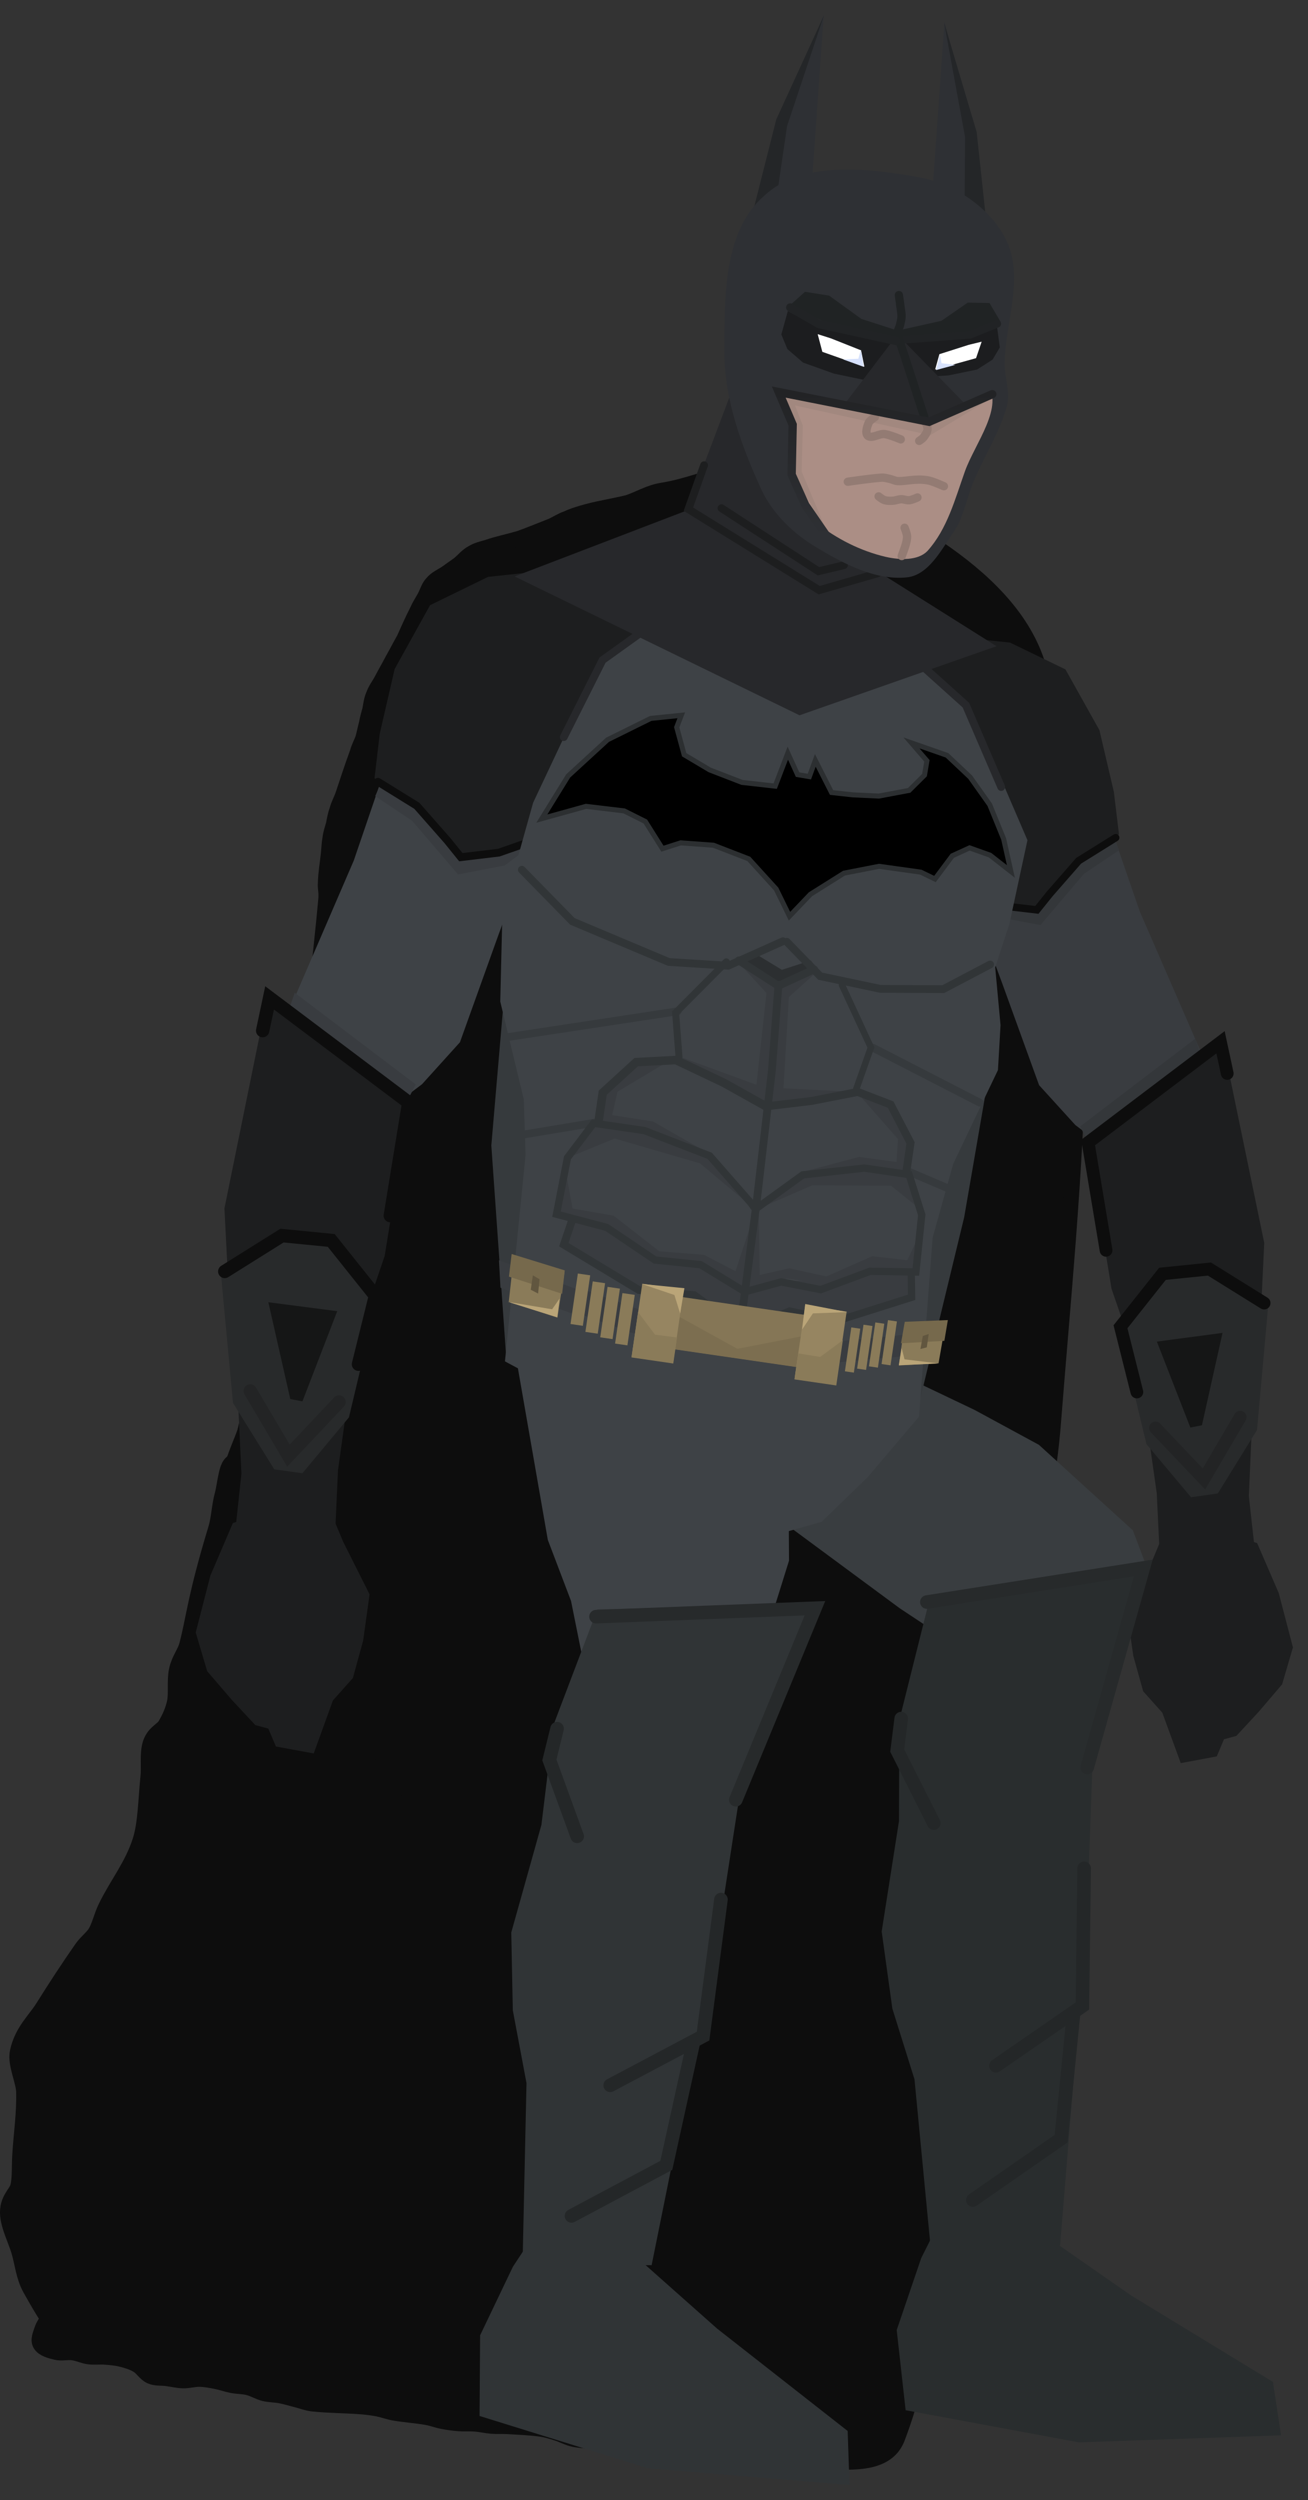 <svg xmlns="http://www.w3.org/2000/svg" xmlns:xlink="http://www.w3.org/1999/xlink" version="1.1" width="159.925" height="305.653" viewBox="30.854 -0.676 159.925 305.653">
  <rect x="30.854" y="-0.676" width="159.925" height="305.653" fill="#333333" stroke="none"/>
  <defs>
    <linearGradient id="grad_1" y2="1" x2="0">
      <stop offset="0" stop-color="#222325" stop-opacity="1"/>
      <stop offset="1" stop-color="#2E3034" stop-opacity="1"/>
    </linearGradient>
  </defs>
  <!-- Exported by Scratch - http://scratch.mit.edu/ -->
  <path id="ID0.7766774026677012" fill="#0D0D0D" stroke="#0D0D0D" stroke-width="1.912" stroke-linecap="round" d="M 159.613 173.345 C 161.987 143.012 165.918 111.701 157.93 81.32 C 154.908 69.833 140.227 62.743 128.664 57.218 C 123.386 54.699 117.396 58.421 111.834 59.292 C 110.255 59.535 109.021 60.327 107.653 60.787 C 105.734 61.257 103.737 61.541 101.981 62.08 C 101.359 62.273 100.733 62.461 100.15 62.749 C 99.472 62.977 98.929 63.362 98.296 63.642 C 96.985 64.152 95.67 64.707 94.363 65.171 C 93.066 65.545 91.728 65.822 90.476 66.248 C 89.853 66.438 89.184 66.577 88.646 66.916 C 88.008 67.242 87.546 67.821 86.994 68.295 C 86.451 68.68 85.908 69.064 85.365 69.449 C 84.827 69.788 84.14 70.107 83.737 70.602 C 83.289 71.045 83.12 71.709 82.808 72.308 C 82.499 72.861 82.141 73.408 81.878 74.013 C 81.311 75.127 80.789 76.293 80.267 77.458 C 79.959 78.012 79.651 78.565 79.338 79.164 C 79.029 79.718 78.721 80.271 78.408 80.87 C 78.1 81.423 77.791 81.977 77.479 82.576 C 77.17 83.129 76.763 83.669 76.549 84.281 C 76.29 84.841 76.231 85.428 76.116 86.054 C 75.957 86.628 75.798 87.201 75.683 87.827 C 75.524 88.4 75.415 88.981 75.251 89.6 C 75.042 90.167 74.733 90.72 74.57 91.339 C 73.943 93.04 73.356 94.838 72.774 96.59 C 72.565 97.157 72.257 97.711 72.093 98.33 C 71.884 98.897 71.775 99.477 71.66 100.103 C 71.501 100.676 71.292 101.243 71.228 101.875 C 71.118 102.456 71.108 103.049 71.043 103.682 C 70.923 104.856 70.7 106.062 70.674 107.295 C 70.614 107.882 70.785 108.18 70.738 109.135 C 70.415 112.799 69.987 116.496 69.609 120.199 C 69.244 123.767 68.871 127.425 68.502 131.038 C 68.322 132.799 68.183 134.657 67.949 136.457 C 67.839 137.037 67.68 137.611 67.516 138.23 C 67.129 139.551 66.648 140.814 66.356 142.194 C 66.197 142.767 66.236 143.368 66.171 144 C 66.062 144.58 65.853 145.147 65.739 145.773 C 65.42 146.92 65.047 148.106 64.873 149.319 C 64.654 150.479 64.629 151.712 64.504 152.931 C 64.14 156.499 63.766 160.157 63.398 163.77 C 63.31 164.628 63.327 164.951 63.213 165.576 C 63.054 166.15 62.696 166.697 62.532 167.316 C 62.004 169.03 61.666 170.861 61.233 172.634 C 61.074 173.208 60.965 173.788 60.801 174.407 C 60.374 175.631 59.797 176.835 59.415 178.111 C 59.202 178.724 59.078 179.439 58.959 180.11 C 58.796 180.729 58.577 181.386 58.504 182.109 C 58.394 182.689 58.384 183.283 58.319 183.915 C 58.259 184.502 58.1 185.076 58.135 185.722 C 58.164 186.916 58.387 188.182 58.511 189.435 C 58.55 190.036 58.59 190.636 58.575 191.275 C 58.515 191.862 58.455 192.449 58.391 193.082 C 58.331 193.669 58.271 194.256 58.206 194.888 C 57.987 196.049 57.862 197.268 57.589 198.467 C 57.275 199.57 56.498 201.754 56.498 201.754 C 56.203 202.172 55.323 204.659 54.818 205.876 C 54.544 206.538 54.157 207.153 53.865 207.808 C 53.612 208.377 53.412 208.968 53.184 209.547 C 52.957 210.126 52.692 210.693 52.503 211.286 C 52.319 211.865 52.254 212.479 52.07 213.059 C 51.882 213.651 51.653 214.234 51.389 214.798 C 51.116 215.383 50.695 215.904 50.46 216.504 C 50.238 217.07 50.171 217.686 50.027 218.277 C 49.883 218.867 49.738 219.459 49.594 220.05 C 49.45 220.64 49.305 221.232 49.161 221.822 C 49.017 222.413 48.818 222.993 48.728 223.595 C 48.551 224.79 48.537 226.013 48.36 227.208 C 48.27 227.81 48.071 228.391 47.927 228.981 C 47.783 229.571 47.584 230.152 47.494 230.754 C 47.317 231.949 47.22 233.16 47.125 234.367 C 46.935 236.781 46.815 239.211 46.636 241.626 C 46.591 242.23 46.513 242.831 46.451 243.432 C 46.39 244.034 46.37 244.644 46.267 245.239 C 46.163 245.838 46.018 246.432 45.834 247.012 C 45.646 247.604 45.3 248.147 45.153 248.751 C 45.01 249.337 45.072 249.962 44.968 250.557 C 44.865 251.157 44.639 251.731 44.536 252.33 C 44.433 252.925 44.454 253.542 44.351 254.137 C 44.248 254.736 44.102 255.33 43.919 255.91 C 43.73 256.502 43.426 257.056 43.237 257.649 C 43.053 258.228 42.989 258.842 42.804 259.422 C 42.616 260.014 42.298 260.565 42.123 261.161 C 41.782 262.327 41.547 263.526 41.258 264.707 C 41.114 265.297 40.969 265.889 40.825 266.479 C 40.681 267.07 40.496 267.653 40.392 268.252 C 40.289 268.847 40.227 269.452 40.208 270.059 C 40.188 270.67 40.306 271.289 40.272 271.899 C 40.203 273.108 40.189 274.34 39.903 275.512 C 39.608 276.719 39.044 277.851 38.54 278.99 C 38.28 279.58 37.884 280.111 37.611 280.696 C 37.347 281.26 37.194 281.871 36.93 282.435 C 36.657 283.02 36.195 283.527 36 284.141 C 35.818 284.716 35.476 285.408 35.816 285.947 C 36.178 286.523 37.04 286.719 37.733 286.893 C 38.388 287.058 39.077 286.846 39.743 286.936 C 40.41 287.026 41.041 287.341 41.707 287.431 C 42.374 287.521 43.048 287.421 43.717 287.474 C 44.382 287.525 45.055 287.578 45.704 287.742 C 46.373 287.91 47.054 288.117 47.645 288.462 C 48.262 288.823 48.615 289.531 49.269 289.826 C 49.877 290.102 50.594 290.006 51.255 290.095 C 51.917 290.185 52.578 290.35 53.242 290.364 C 53.927 290.378 54.591 290.166 55.275 290.181 C 55.94 290.195 56.605 290.322 57.262 290.449 C 57.924 290.577 58.564 290.816 59.226 290.944 C 59.883 291.071 60.564 291.049 61.213 291.212 C 61.882 291.381 62.485 291.764 63.154 291.933 C 63.803 292.096 64.484 292.074 65.141 292.201 C 65.803 292.329 66.451 292.531 67.105 292.696 C 67.759 292.86 68.4 293.119 69.069 293.19 C 71.065 293.402 73.076 293.389 75.076 293.545 C 75.74 293.596 76.406 293.686 77.062 293.813 C 77.724 293.941 78.362 294.192 79.026 294.308 C 80.344 294.536 81.683 294.616 83 294.845 C 83.664 294.96 84.302 295.211 84.964 295.339 C 85.621 295.466 86.287 295.557 86.951 295.608 C 87.621 295.66 88.292 295.599 88.961 295.651 C 89.626 295.702 90.284 295.868 90.948 295.919 C 91.618 295.971 92.288 295.923 92.958 295.962 C 94.29 296.041 95.629 296.094 96.955 296.274 C 97.621 296.364 98.275 296.567 98.919 296.768 C 99.578 296.974 100.191 297.32 100.86 297.488 C 101.509 297.652 102.185 297.668 102.847 297.757 C 104.832 298.025 106.829 298.239 108.807 298.563 C 109.472 298.672 110.109 298.929 110.771 299.057 C 111.428 299.185 112.094 299.275 112.758 299.326 C 113.428 299.378 114.099 299.354 114.768 299.369 C 115.438 299.383 116.109 299.36 116.778 299.412 C 117.443 299.463 118.103 299.703 118.765 299.68 C 119.472 299.656 119.197 299.437 120.821 299.272 C 127.318 298.608 138.386 303.045 140.551 297.406 C 148.273 277.286 142.759 253.833 146.03 232.401 C 149.043 212.669 158.001 193.619 159.613 173.345 Z "/>
  <path id="ID0.3809091211296618" fill="#3E4246" stroke="none" stroke-linecap="round" d="M 92.582 157.454 L 119.137 168.366 L 127.284 183.58 L 127.324 190.131 L 123.772 201.522 L 115.645 204.608 L 103.21 207.683 L 100.675 195.064 L 97.834 187.589 L 92.582 157.454 Z " stroke-width="0.609"/>
  <path id="ID0.21634112810716033" fill="#0D0D0D" stroke="#0D0D0D" stroke-width="3.684" stroke-linecap="round" d="M 68.195 197.057 C 60.979 189.881 62.672 184.283 60.185 179.14 C 59.509 177.713 59.248 181.089 58.926 182.232 C 58.564 183.51 58.513 185.118 58.137 186.379 C 55.562 194.857 55.462 197.271 54.591 200.61 C 54.292 201.783 53.591 202.491 53.332 203.702 C 53.086 204.851 53.339 206.453 53.094 207.602 C 52.834 208.813 52.355 209.801 51.834 210.694 C 51.353 211.519 50.438 211.721 50.103 212.733 C 49.758 213.772 49.997 215.377 49.865 216.633 C 49.577 219.359 49.576 222.405 48.839 224.679 C 47.798 227.886 45.954 230.096 44.588 232.902 C 44.118 233.866 43.85 235.101 43.329 235.994 C 42.848 236.819 42.126 237.278 41.598 238.033 C 39.977 240.346 38.409 242.756 36.876 245.202 C 35.841 246.854 34.4 248.039 33.886 250.333 C 33.617 251.533 34.634 253.587 34.67 255.041 C 34.737 257.8 34.352 260.243 34.194 262.841 C 34.115 264.14 34.201 265.592 33.956 266.741 C 33.696 267.952 32.682 268.393 32.696 269.833 C 32.709 271.16 33.585 272.81 34.03 274.295 C 34.475 275.781 34.593 277.395 35.364 278.757 C 36.79 281.276 38.482 284.328 40.314 285.396 C 42.254 286.527 43.611 284.906 45.189 284.481 C 45.972 284.27 46.471 283.246 47.391 283.497 C 48.368 283.763 49.436 285.337 50.456 285.92 C 51.532 286.535 52.635 287.017 53.601 287.044 C 54.465 287.067 54.997 286.21 55.803 286.059 C 56.633 285.903 57.586 286.107 58.476 286.129 C 59.366 286.151 60.2 286.534 61.149 286.198 C 64.943 284.854 68.493 282.915 72.159 281.276 C 73.626 280.62 75.207 280.194 76.563 279.307 C 77.263 278.85 77.58 277.697 78.294 277.269 C 80.372 276.024 82.823 275.56 84.9 274.315 C 85.614 273.888 85.961 272.791 86.631 272.277 C 87.281 271.777 88.183 271.793 88.833 271.293 C 89.503 270.778 89.841 269.664 90.564 269.254 C 93.368 267.664 96.567 266.907 99.372 265.317 C 100.095 264.907 100.863 264.394 101.103 263.278 C 101.392 261.925 101.241 260.101 100.87 258.324 C 100.257 255.394 99.365 252.34 98.201 249.4 C 95.943 243.695 93.453 237.995 90.663 232.537 C 89.883 231.012 88.671 230.054 87.677 228.814 C 86.683 227.574 85.571 226.523 84.691 225.09 C 83.904 223.809 83.434 222.279 82.806 220.875 C 82.179 219.471 81.709 217.941 80.922 216.659 C 80.042 215.226 78.85 214.325 77.936 212.935 C 75.407 209.094 73.064 204.992 70.63 201.027 C 69.819 199.705 69.062 198.139 68.195 197.057 Z "/>
  <path id="ID0.3809091211296618" fill="#393D40" stroke="none" stroke-linecap="round" d="M 119.144 179.905 L 134.244 164.179 L 150.027 171.709 L 157.885 175.973 L 169.367 186.422 L 171.232 191.37 L 161.147 206.962 L 148.711 201.152 L 140.866 195.954 L 119.144 179.905 Z " stroke-width="0.673"/>
  <g id="ID0.9602425838820636">
    <g id="ID0.17693647183477879">
      <path id="ID0.7729651997797191" fill="#393C40" stroke="none" stroke-linecap="round" d="M 166.529 100.086 L 147.611 103.962 L 153.361 119.466 L 157.9 131.996 L 162.332 136.872 L 166.076 139.681 L 177.559 134.701 L 178.112 128.919 L 170.215 110.771 L 166.529 100.086 Z " stroke-width="0.779"/>
      <path id="ID0.9716172609478235" fill="#34373A" stroke="none" stroke-linecap="round" d="M 163.383 106.159 L 167.69 103.264 L 165.038 97.349 L 149.344 108.947 L 152.604 111.393 L 158.061 112.424 L 163.383 106.159 Z " stroke-width="0.779"/>
      <g id="ID0.38066427363082767">
        <path id="ID0.4757494777441025" fill="#1D1E1F" stroke="none" stroke-linecap="round" d="M 154.348 77.886 L 145.966 77.016 L 131.56 83.772 L 142.745 106.722 L 153.198 110.05 L 157.613 110.453 L 160.328 107.772 L 162.625 104.577 L 167.669 101.335 L 167.044 96.148 L 165.28 88.6 L 161.124 81.164 L 154.348 77.886 Z " stroke-width="0.454"/>
        <path id="ID0.6007084371522069" fill="none" stroke="#0D0D0D" stroke-width="0.908" stroke-linecap="round" d="M 167.267 101.737 L 162.738 104.561 L 159.188 108.623 L 157.629 110.565 L 153.198 110.05 L 148.734 108.507 "/>
      </g>
    </g>
    <g id="ID0.7397577832452953">
      <path id="ID0.6726378230378032" fill="#34373A" stroke="none" stroke-linecap="round" d="M 176.999 126.306 L 162.914 137.046 L 163.993 139.095 L 177.67 128.256 L 176.999 126.306 Z " stroke-width="0.779"/>
      <path id="ID0.6507829907350242" fill="#1D1E1F" stroke="none" stroke-linecap="round" d="M 180.37 126.827 L 163.818 139.02 L 166.758 156.891 L 170.114 166.64 L 172.285 181.867 L 172.585 188.118 L 184.233 188.424 L 183.546 182.229 L 183.962 172.729 L 184.985 160.587 L 185.429 151.28 L 180.37 126.827 Z " stroke-width="0.779"/>
      <path id="ID0.6829322893172503" fill="#1D1E1F" stroke="none" stroke-linecap="round" d="M 184.563 187.984 L 174.046 184.566 L 171.703 190.21 L 168.645 196.35 L 169.414 201.747 L 170.624 206.097 L 172.964 208.714 L 175.22 214.883 L 179.626 214.058 L 180.507 211.966 L 182.022 211.553 L 184.749 208.608 L 187.614 205.25 L 188.937 200.734 L 187.204 194.098 L 184.563 187.984 Z " stroke-width="0.779"/>
      <path id="ID0.47767175547778606" fill="none" stroke="#0D0D0D" stroke-width="1.558" stroke-linecap="round" d="M 180.903 130.567 L 180.084 126.75 L 163.895 139.009 L 166.088 152.188 "/>
      <path id="ID0.5922487881034613" fill="#282A2B" stroke="none" stroke-linecap="round" d="M 185.918 158.928 L 178.491 154.559 L 172.719 155.46 L 167.661 161.923 L 171.027 175.879 L 176.477 182.38 L 179.754 181.912 L 184.547 174.149 L 185.918 158.928 Z " stroke-width="0.779"/>
      <path id="ID0.36820242274552584" fill="#151616" stroke="none" stroke-linecap="round" d="M 180.33 162.282 L 172.301 163.348 L 176.395 173.857 L 177.81 173.576 L 180.33 162.282 Z " stroke-width="0.779"/>
      <path id="ID0.13569410238415003" fill="none" stroke="#232425" stroke-width="1.558" stroke-linecap="round" d="M 182.487 172.586 L 178.056 180.14 L 172.133 173.904 "/>
      <path id="ID0.024502143263816833" fill="none" stroke="#0D0D0D" stroke-width="1.558" stroke-linecap="round" d="M 185.415 158.637 L 178.726 154.477 L 172.987 155.059 L 167.853 161.534 L 169.855 169.509 "/>
    </g>
  </g>
  <g id="ID0.9602425838820636">
    <g id="ID0.17693647183477879">
      <path id="ID0.7729651997797191" fill="#3E4246" stroke="none" stroke-linecap="round" d="M 77.936 93.326 L 97.781 97.326 L 91.806 113.599 L 87.09 126.75 L 82.46 131.875 L 78.545 134.834 L 66.489 129.652 L 65.89 123.592 L 74.108 104.54 L 77.936 93.326 Z " stroke-width="0.816"/>
      <path id="ID0.9716172609478235" fill="#393C40" stroke="none" stroke-linecap="round" d="M 81.255 99.682 L 76.73 96.661 L 79.49 90.451 L 95.981 102.557 L 92.573 105.132 L 86.855 106.232 L 81.255 99.682 Z " stroke-width="0.816"/>
      <g id="ID0.38066427363082767">
        <path id="ID0.4757494777441025" fill="#1D1E1F" stroke="none" stroke-linecap="round" d="M 90.53 69.853 L 99.314 68.913 L 114.439 75.947 L 102.791 100.044 L 91.844 103.568 L 87.216 104.005 L 84.361 101.204 L 81.942 97.862 L 76.644 94.481 L 77.282 89.041 L 79.105 81.122 L 83.438 73.313 L 90.53 69.853 Z " stroke-width="0.476"/>
        <path id="ID0.6007084371522069" fill="none" stroke="#0D0D0D" stroke-width="0.952" stroke-linecap="round" d="M 77.067 94.9 L 81.824 97.846 L 85.56 102.092 L 87.2 104.123 L 91.844 103.568 L 96.518 101.935 "/>
      </g>
    </g>
    <g id="ID0.7397577832452953">
      <path id="ID0.6726378230378032" fill="#393C40" stroke="none" stroke-linecap="round" d="M 66.888 120.696 L 81.69 131.907 L 80.566 134.059 L 66.191 122.742 L 66.888 120.696 Z " stroke-width="0.816"/>
      <path id="ID0.6507829907350242" fill="#1D1E1F" stroke="none" stroke-linecap="round" d="M 63.516 121.406 L 80.909 134.132 L 77.887 152.877 L 74.402 163.108 L 72.178 179.079 L 71.883 185.633 L 59.674 185.994 L 60.373 179.497 L 59.905 169.539 L 58.791 156.813 L 58.295 147.058 L 63.516 121.406 Z " stroke-width="0.816"/>
      <path id="ID0.6829322893172503" fill="#1D1E1F" stroke="none" stroke-linecap="round" d="M 59.326 185.533 L 70.34 181.915 L 72.815 187.824 L 76.042 194.25 L 75.254 199.91 L 74 204.476 L 71.556 207.226 L 69.212 213.701 L 64.59 212.851 L 63.659 210.661 L 62.069 210.233 L 59.201 207.155 L 56.186 203.644 L 54.784 198.915 L 56.578 191.952 L 59.326 185.533 Z " stroke-width="0.816"/>
      <path id="ID0.47767175547778606" fill="none" stroke="#0D0D0D" stroke-width="1.633" stroke-linecap="round" d="M 62.969 125.328 L 63.816 121.324 L 80.829 134.121 L 78.574 147.945 "/>
      <path id="ID0.5922487881034613" fill="#282A2B" stroke="none" stroke-linecap="round" d="M 57.85 154.89 L 65.622 150.284 L 71.676 151.21 L 77 157.969 L 73.518 172.611 L 67.827 179.443 L 64.39 178.965 L 59.339 170.842 L 57.85 154.89 Z " stroke-width="0.816"/>
      <path id="ID0.36820242274552584" fill="#151616" stroke="none" stroke-linecap="round" d="M 63.664 158.537 L 72.086 159.627 L 67.83 170.657 L 66.345 170.368 L 63.664 158.537 Z " stroke-width="0.816"/>
      <path id="ID0.13569410238415003" fill="none" stroke="#232425" stroke-width="1.633" stroke-linecap="round" d="M 61.451 169.384 L 66.121 177.288 L 72.31 170.731 "/>
      <path id="ID0.024502143263816833" fill="none" stroke="#0D0D0D" stroke-width="1.633" stroke-linecap="round" d="M 58.334 154.771 L 65.333 150.387 L 71.351 150.978 L 76.755 157.748 L 74.684 166.115 "/>
    </g>
  </g>
  <g id="ID0.9157347986474633">
    <path id="ID0.7477802094072104" fill="#363A3D" stroke="none" stroke-linecap="round" d="M 152.571 125.965 L 133.674 120.088 L 127.744 160.845 L 142.949 172.079 L 148.742 148.143 L 152.571 125.965 Z " stroke-width="0.476"/>
    <path id="ID0.7477802094072104" fill="#363A3D" stroke="none" stroke-linecap="round" d="M 92.819 117.274 L 116.436 117.824 L 110.506 158.581 L 92.729 165.016 L 90.927 139.373 L 92.819 117.274 Z " stroke-width="0.476"/>
    <path id="ID0.4270821204409003" fill="#3E4246" stroke="none" stroke-linecap="round" d="M 96.038 97.462 L 101.608 85.642 L 104.686 80.195 L 112.176 74.188 L 142.714 80.075 L 148.93 85.31 L 151.174 89.726 L 156.478 102.046 L 154.263 112.309 L 152.532 117.591 L 153.187 124.663 L 152.87 130.15 L 149.756 136.673 L 147.399 141.623 L 144.885 150.64 L 143.215 172.53 L 136.944 179.918 L 131.314 185.377 L 118.54 189.004 L 107.502 184.343 L 104.582 177.133 L 100.607 170.059 L 92.595 165.766 L 95.115 140.511 L 94.897 133.743 L 92.019 121.777 L 92.283 110.869 L 96.038 97.462 Z " stroke-width="0.476"/>
    <path id="ID0.052435632329434156" fill="#393C40" stroke="none" stroke-linecap="round" d="M 100.888 148.577 L 105.287 149.265 L 111.339 153.466 L 116.381 154.031 L 121.943 156.645 L 126.244 156.188 L 127.962 155.957 L 142.517 154.635 L 142.397 157.937 L 133.316 160.826 L 127.471 159.663 L 121.496 161.873 L 115.406 157.426 L 108.984 156.924 L 99.755 151.732 L 100.888 148.577 Z " stroke-width="0.476"/>
    <path id="ID0.4987568911164999" fill="none" stroke="#27282B" stroke-width="0.952" stroke-linecap="round" d="M 111.774 74.831 L 104.522 80.031 L 99.784 89.445 "/>
    <path id="ID0.2889464790932834" fill="none" stroke="#27282B" stroke-width="0.952" stroke-linecap="round" d="M 143.845 80.941 L 148.95 85.533 L 153.267 95.544 "/>
    <path id="ID0.8373676878400147" fill="#000000" stroke="#2C2F31" stroke-width="0.616" stroke-linecap="round" d="M 113.59 88.24 L 114.151 86.775 L 110.418 87.156 L 105.136 89.77 L 100.328 94.183 L 97.099 99.409 L 102.505 97.908 L 107.171 98.466 L 109.76 99.764 L 111.849 103.085 L 114.078 102.371 L 118.086 102.661 L 122.407 104.332 L 125.76 108.023 L 127.382 111.341 L 129.945 108.655 L 134.051 106.075 L 138.329 105.24 L 143.437 105.952 L 145.167 106.792 L 147.288 103.953 L 149.404 102.985 L 151.905 103.878 L 154.454 105.872 L 153.568 101.897 L 151.861 97.706 L 149.468 94.334 L 146.643 91.669 L 142.296 90.15 L 144.187 92.344 L 143.891 94.089 L 142.013 95.955 L 138.305 96.652 L 135.13 96.503 L 132.526 96.217 L 130.539 92.29 L 129.812 94.273 L 128.371 94.028 L 127.177 91.406 L 125.635 95.437 L 121.576 94.981 L 117.621 93.451 L 114.503 91.595 L 113.59 88.24 Z "/>
    <path id="ID0.5698574706912041" fill="none" stroke="#313537" stroke-width="0.952" stroke-linecap="round" d="M 100.841 148.402 L 99.789 151.497 L 108.966 157.042 L 115.732 157.666 L 121.277 161.72 "/>
    <path id="ID0.5698574706912041" fill="none" stroke="#313537" stroke-width="0.893" stroke-linecap="round" d="M 142.264 154.677 L 142.315 157.932 L 133.191 160.815 L 127.39 159.61 L 121.69 162.028 "/>
    <path id="ID0.8947288258932531" fill="#393C40" stroke="none" stroke-linecap="round" d="M 103.858 136.764 L 110.825 137.657 L 118.019 140.629 L 122.831 146.91 L 116.441 141.554 L 106.008 138.52 L 100.507 140.775 L 103.858 136.764 Z " stroke-width="0.476"/>
    <path id="ID0.8947288258932531" fill="#393C40" stroke="none" stroke-linecap="round" d="M 142.068 143.347 L 135.933 142.347 L 129.081 143.054 L 123.415 147.169 L 130.186 144.236 L 139.801 144.294 L 143.898 147.594 L 142.068 143.347 Z " stroke-width="0.421"/>
    <path id="ID0.9897695370018482" fill="#393C40" stroke="none" stroke-linecap="round" d="M 105.508 149.394 L 99.098 147.98 L 100.191 143.448 L 100.865 147.082 L 105.886 147.957 L 111.46 152.305 L 116.93 152.74 L 120.777 154.743 L 123.274 147.167 L 122.098 156.908 L 116.849 154.124 L 111.03 153.277 L 105.508 149.394 Z " stroke-width="0.476"/>
    <path id="ID0.9897695370018482" fill="#393C40" stroke="none" stroke-linecap="round" d="M 137.441 154.288 L 142.984 154.647 L 143.247 150.322 L 141.782 153.398 L 137.499 152.909 L 131.89 155.382 L 127.355 154.387 L 123.737 155.203 L 123.634 147.804 L 122.121 156.802 L 127.071 155.643 L 131.992 156.359 L 137.441 154.288 Z " stroke-width="0.423"/>
    <path id="ID0.3524594851769507" fill="#393C40" stroke="none" stroke-linecap="round" d="M 120.723 116.556 L 126.25 119.574 L 130.991 117.906 L 127.309 121.219 L 126.647 132.382 L 135.747 132.84 L 124.914 134.873 L 114.045 128.552 L 123.342 131.95 L 124.567 120.724 L 120.723 116.556 Z " stroke-width="0.476"/>
    <path id="ID0.9214867809787393" fill="#393C40" stroke="none" stroke-linecap="round" d="M 104.417 132.924 L 107.968 129.182 L 112.817 128.926 L 106.36 132.798 L 105.702 135.661 L 110.69 136.435 L 118.308 140.791 L 109.701 137.614 L 103.905 136.771 L 104.417 132.924 Z " stroke-width="0.476"/>
    <path id="ID0.9214867809787393" fill="#393C40" stroke="none" stroke-linecap="round" d="M 142.321 139.226 L 140.205 134.854 L 136.024 133.327 L 140.652 138.593 L 140.465 141.389 L 135.887 140.769 L 128.902 142.623 L 136.44 142.113 L 141.745 142.884 L 142.321 139.226 Z " stroke-width="0.445"/>
    <path id="ID0.8679121839813888" fill="#2C2F31" stroke="none" stroke-linecap="round" d="M 122.915 115.744 L 126.451 117.894 L 129.986 116.749 L 130.791 117.828 L 126.52 119.901 L 121.141 116.857 L 122.915 115.744 Z " stroke-width="0.476"/>
    <path id="ID0.24770551454275846" fill="none" stroke="#313537" stroke-width="0.952" stroke-linecap="round" d="M 127.056 114.468 L 131.136 118.671 L 138.488 120.222 L 146.181 120.258 L 151.913 117.243 "/>
    <path id="ID0.20603158557787538" fill="none" stroke="#313537" stroke-width="0.952" stroke-linecap="round" d="M 94.658 105.66 L 100.837 111.972 L 112.624 116.935 L 119.896 117.392 L 126.587 114.396 "/>
    <g id="ID0.5272086253389716">
      <path id="ID0.24770551454275846" fill="none" stroke="#363A3D" stroke-width="0.952" stroke-linecap="round" d="M 93.434 138.272 L 103.691 136.565 "/>
      <path id="ID0.24770551454275846" fill="none" stroke="#363A3D" stroke-width="0.952" stroke-linecap="round" d="M 92.611 126.168 L 113.72 122.961 "/>
    </g>
    <g id="ID0.5272086253389716">
      <path id="ID0.24770551454275846" fill="none" stroke="#363A3D" stroke-width="0.952" stroke-linecap="round" d="M 148.514 145.356 L 141.912 142.543 "/>
      <path id="ID0.24770551454275846" fill="none" stroke="#363A3D" stroke-width="0.952" stroke-linecap="round" d="M 150.638 134.13 L 137.593 127.421 "/>
    </g>
    <g id="ID0.7887678607366979">
      <path id="ID0.753661650698632" fill="none" stroke="#313537" stroke-width="0.952" stroke-linecap="round" d="M 121.177 116.743 L 126.017 119.853 L 130.399 117.844 "/>
      <g id="ID0.8167418288066983">
        <path id="ID0.9553722990676761" fill="none" stroke="#313537" stroke-width="1.041" stroke-linecap="round" d="M 124.578 134.627 L 119.333 131.698 L 113.497 128.925 L 108.639 129.18 L 104.55 132.916 L 104.053 136.332 "/>
        <path id="ID0.5982440118677914" fill="none" stroke="#313537" stroke-width="0.854" stroke-linecap="round" d="M 113.875 128.557 L 113.459 123.147 L 119.658 116.917 "/>
      </g>
      <g id="ID0.7324484633281827">
        <path id="ID0.04993448918685317" fill="none" stroke="#313537" stroke-width="0.952" stroke-linecap="round" d="M 126.034 119.735 L 125.232 130.204 L 123.338 146.528 L 121.225 162.7 "/>
        <g id="ID0.8167418288066983">
          <path id="ID0.9553722990676761" fill="none" stroke="#313537" stroke-width="0.97" stroke-linecap="round" d="M 124.905 134.544 L 130.084 133.926 L 135.732 132.823 L 139.747 134.37 L 142.183 139.054 L 141.686 142.471 "/>
          <path id="ID0.5982440118677914" fill="none" stroke="#313537" stroke-width="0.792" stroke-linecap="round" d="M 135.542 132.481 L 137.34 127.394 L 133.798 119.746 "/>
          <path id="ID0.3567589442245662" fill="none" stroke="#313537" stroke-width="0.897" stroke-linecap="round" d="M 123.213 147.149 L 129.006 142.964 L 136.533 142.134 L 142.004 142.93 L 143.552 147.847 L 142.831 154.839 L 137.237 154.747 L 131.197 156.995 L 126.362 156.051 L 121.933 157.259 L 116.511 153.944 L 110.945 153.375 L 105.029 149.387 L 98.895 147.772 L 100.237 140.871 L 103.434 136.644 L 109.65 137.549 L 117.623 140.634 L 122.667 146.396 Z "/>
        </g>
      </g>
    </g>
    <g id="ID0.9312638868577778">
      <path id="ID0.2888958193361759" fill="#393C40" stroke="none" stroke-linecap="round" d="M 102.215 156.976 L 112.025 160.51 L 111.017 163.31 L 101.206 159.776 L 102.215 156.976 Z " stroke-width="0.476"/>
      <path id="ID0.2888958193361759" fill="#393C40" stroke="none" stroke-linecap="round" d="M 91.861 153.404 L 102.863 157.493 L 101.854 160.293 L 92.044 156.759 L 91.861 153.404 Z " stroke-width="0.476"/>
      <g id="ID0.36424446757882833">
        <path id="ID0.7359844641759992" fill="#8A7B59" stroke="none" d="M 105.141 156.652 L 106.648 156.872 L 105.75 163.044 L 104.243 162.825 L 105.141 156.652 Z " stroke-width="0.476"/>
        <path id="ID0.7359844641759992" fill="#8A7B59" stroke="none" d="M 103.327 155.988 L 104.835 156.208 L 103.937 162.38 L 102.429 162.161 L 103.327 155.988 Z " stroke-width="0.476"/>
        <path id="ID0.7359844641759992" fill="#8A7B59" stroke="none" d="M 101.507 155.025 L 103.015 155.244 L 102.117 161.417 L 100.609 161.197 L 101.507 155.025 Z " stroke-width="0.476"/>
        <path id="ID0.7359844641759992" fill="#8A7B59" stroke="none" d="M 106.956 157.416 L 108.464 157.635 L 107.566 163.808 L 106.058 163.588 L 106.956 157.416 Z " stroke-width="0.476"/>
      </g>
      <g id="ID0.1049797898158431">
        <path id="ID0.08871637750416994" fill="#8A7B59" stroke="none" stroke-linecap="round" d="M 93.675 152.932 L 99.861 154.891 L 99.008 160.421 L 93.061 158.473 L 93.675 152.932 Z " stroke-width="0.476"/>
        <path id="ID0.13805592898279428" fill="#76694C" stroke="none" stroke-linecap="round" d="M 93.411 152.638 L 99.904 154.642 L 99.584 157.506 L 93.081 155.405 L 93.411 152.638 Z " stroke-width="0.476"/>
        <path id="ID0.3221200187690556" fill="#61563F" stroke="none" stroke-linecap="round" d="M 96.005 155.242 L 96.823 155.727 L 96.646 157.476 L 95.749 157.006 L 96.005 155.242 Z " stroke-width="0.517"/>
        <path id="ID0.1420820001512766" fill="#BAA578" stroke="none" stroke-linecap="round" d="M 98.362 159.396 L 99.274 158.085 L 98.989 160.377 L 92.937 158.486 L 98.362 159.396 Z " stroke-width="0.476"/>
      </g>
      <path id="ID0.2888958193361759" fill="#393C40" stroke="none" stroke-linecap="round" d="M 139.406 162.726 L 131.799 163.451 L 131.861 166.023 L 139.468 165.298 L 139.406 162.726 Z " stroke-width="0.381"/>
      <path id="ID0.2888958193361759" fill="#393C40" stroke="none" stroke-linecap="round" d="M 146.139 161.894 L 138.937 162.808 L 139 165.38 L 145.303 164.717 L 146.139 161.894 Z " stroke-width="0.381"/>
      <path id="ID0.7359844641759992" fill="#8A7B59" stroke="none" d="M 137.529 161.441 L 136.433 161.282 L 135.652 166.651 L 136.747 166.811 L 137.529 161.441 Z " stroke-width="0.382"/>
      <path id="ID0.7359844641759992" fill="#8A7B59" stroke="none" d="M 138.973 161.162 L 137.878 161.003 L 137.096 166.372 L 138.192 166.532 L 138.973 161.162 Z " stroke-width="0.382"/>
      <path id="ID0.7359844641759992" fill="#8A7B59" stroke="none" d="M 140.518 160.881 L 139.423 160.722 L 138.641 166.091 L 139.737 166.25 L 140.518 160.881 Z " stroke-width="0.382"/>
      <path id="ID0.7359844641759992" fill="#8A7B59" stroke="none" d="M 136.035 161.771 L 134.94 161.612 L 134.158 166.981 L 135.254 167.141 L 136.035 161.771 Z " stroke-width="0.382"/>
      <g id="ID0.1049797898158431">
        <path id="ID0.08871637750416994" fill="#8A7B59" stroke="none" stroke-linecap="round" d="M 146.497 160.904 L 141.465 161.15 L 140.757 166.273 L 145.61 165.978 L 146.497 160.904 Z " stroke-width="0.405"/>
        <path id="ID0.13805592898279428" fill="#76694C" stroke="none" stroke-linecap="round" d="M 146.744 160.714 L 141.476 160.926 L 141.02 163.55 L 146.319 163.254 L 146.744 160.714 Z " stroke-width="0.405"/>
        <path id="ID0.3221200187690556" fill="#61563F" stroke="none" stroke-linecap="round" d="M 144.405 162.422 L 143.686 162.655 L 143.393 164.254 L 144.168 164.053 L 144.405 162.422 Z " stroke-width="0.44"/>
        <path id="ID0.1420820001512766" fill="#BAA578" stroke="none" stroke-linecap="round" d="M 141.45 165.519 L 141.094 164.133 L 140.75 166.24 L 145.667 166.022 L 141.45 165.519 Z " stroke-width="0.405"/>
      </g>
      <g id="ID0.6836685389280319">
        <path id="ID0.09357938077300787" fill="#857656" stroke="none" d="M 112.883 157.701 L 130.671 160.289 L 129.745 166.65 L 111.958 164.061 L 112.883 157.701 Z " stroke-width="0.428"/>
        <path id="ID0.6492703901603818" fill="#7C6E50" stroke="none" stroke-linecap="round" d="M 113.326 159.986 L 121.008 164.231 L 130.194 162.441 L 129.58 166.658 L 112.712 164.203 L 113.326 159.986 Z " stroke-width="0.476"/>
        <g id="ID0.9254062357358634">
          <g id="ID0.49943465692922473">
            <path id="ID0.140373723115772" fill="#968561" stroke="none" d="M 129.305 158.94 L 134.371 159.678 L 133.068 168.63 L 128.003 167.893 L 129.305 158.94 Z " stroke-width="0.476"/>
            <path id="ID0.8286363878287375" fill="#BAA578" stroke="none" stroke-linecap="round" d="M 129.306 158.752 L 134.455 159.741 L 130.246 159.899 L 128.924 161.872 L 129.306 158.752 Z " stroke-width="0.476"/>
            <path id="ID0.7362233307212591" fill="#8A7B59" stroke="none" stroke-linecap="round" d="M 128.452 164.786 L 131.131 165.224 L 133.907 163.174 L 133.102 168.71 L 127.989 167.967 L 128.452 164.786 Z " stroke-width="0.476"/>
          </g>
          <g id="ID0.49943465692922473">
            <path id="ID0.140373723115772" fill="#968561" stroke="none" d="M 114.45 157.003 L 109.385 156.266 L 108.082 165.218 L 113.147 165.955 L 114.45 157.003 Z " stroke-width="0.476"/>
            <path id="ID0.8286363878287375" fill="#BAA578" stroke="none" stroke-linecap="round" d="M 114.537 156.819 L 109.32 156.3 L 113.31 157.65 L 114.014 159.918 L 114.537 156.819 Z " stroke-width="0.476"/>
            <path id="ID0.7362233307212591" fill="#8A7B59" stroke="none" stroke-linecap="round" d="M 113.636 162.846 L 110.944 162.502 L 108.867 159.746 L 108.061 165.283 L 113.173 166.027 L 113.636 162.846 Z " stroke-width="0.476"/>
          </g>
        </g>
      </g>
    </g>
  </g>
  <g id="ID0.8333355090580881">
    <path id="ID0.9286923445761204" fill="#27282B" stroke="none" stroke-linecap="round" d="M 122.505 41.346 L 140.987 45.132 L 138.453 69.36 L 152.692 78.328 L 128.611 86.776 L 93.776 69.801 L 114.811 61.741 L 122.505 41.346 Z " stroke-width="0.476"/>
    <path id="ID0.5448851804248989" fill="none" stroke="#1D1E1F" stroke-width="0.952" stroke-linecap="round" d="M 116.939 56.2 L 115.023 61.575 L 131.016 71.481 L 138.158 69.419 "/>
    <path id="ID0.262191956397146" fill="none" stroke="#1D1E1F" stroke-width="0.952" stroke-linecap="round" d="M 119.069 61.455 L 130.921 69.166 L 134.035 68.426 "/>
  </g>
  <g id="ID0.3450673264451325">
    <g id="ID0.9831569031812251">
      <path id="ID0.0877610077150166" fill="#2E3034" stroke="none" stroke-linecap="round" d="M 149.968 15.394 L 146.33 1.988 L 144.321 30.445 L 151.974 30.986 L 149.968 15.394 Z " stroke-width="0.587"/>
      <path id="ID0.796130308881402" fill="#242628" stroke="none" stroke-linecap="round" d="M 150.269 15.47 L 146.277 2.039 L 148.85 16.093 L 148.739 31.01 L 151.927 30.939 L 150.269 15.47 Z " stroke-width="0.587"/>
    </g>
    <g id="ID0.9831569031812251">
      <path id="ID0.0877610077150166" fill="#2E3034" stroke="none" stroke-linecap="round" d="M 126.086 13.928 L 131.571 1.166 L 129.562 29.623 L 121.91 29.083 L 126.086 13.928 Z " stroke-width="0.587"/>
      <path id="ID0.796130308881402" fill="#242628" stroke="none" stroke-linecap="round" d="M 125.77 13.913 L 131.609 1.176 L 127.088 14.729 L 124.973 29.175 L 121.955 28.995 L 125.77 13.913 Z " stroke-width="0.587"/>
    </g>
    <path id="ID0.8999492498114705" fill="#2E3034" stroke="none" stroke-linecap="round" d="M 143.213 20.996 C 147.573 21.784 152.102 24.821 153.956 28.844 C 156.07 33.438 153.733 38.885 153.68 43.889 C 153.733 45.601 154.4 47.405 153.956 49.002 C 153.051 52.25 151.168 55.153 149.864 58.262 C 149.01 60.3 148.69 62.638 147.39 64.454 C 145.919 66.608 144.358 69.64 141.733 69.912 C 137.841 70.314 133.905 68.19 130.587 66.196 C 127.862 64.558 125.371 62.164 123.996 59.288 C 121.545 53.957 119.389 48.131 119.419 42.234 C 119.452 35.698 119.252 27.597 124.326 23.227 C 128.888 18.997 136.732 19.827 143.213 20.996 Z " stroke-width="0.508"/>
    <path id="ID0.2441388238221407" fill="#AB8E85" stroke="none" d="M 139.251 45.57 C 143.31 46.024 148.958 43.25 151.483 46.182 C 153.75 48.939 150.047 53.551 148.834 56.948 C 147.626 60.326 146.677 64.007 144.243 66.695 C 143.089 67.885 140.864 67.8 139.157 67.406 C 136.088 66.695 133.124 65.199 130.662 63.23 C 128.114 61.193 124.718 58.919 124.375 55.662 C 123.941 51.536 124.984 46.201 128.356 43.857 C 131.441 41.82 135.601 45.161 139.251 45.57 Z " stroke-width="1.256"/>
    <path id="ID0.46721756737679243" fill="#A2887F" stroke="none" stroke-linecap="round" d="M 124.545 45.72 L 126.169 46.522 L 152.143 47.974 L 144.589 52.533 L 128.064 48.897 L 129.011 51.357 L 128.869 56.975 L 131.986 64.401 L 127.896 57.415 L 124.545 45.72 Z " stroke-width="0.508"/>
    <path id="ID0.8256730306893587" fill="none" stroke="#937B73" stroke-width="1.016" stroke-linecap="round" d="M 134.512 58.22 C 134.512 58.22 137.246 57.815 138.621 57.721 C 138.965 57.697 139.297 57.799 139.63 57.869 C 139.967 57.94 140.284 58.13 140.629 58.143 C 141.312 58.168 141.994 58.019 142.677 57.982 C 143.016 57.964 143.358 57.95 143.696 57.977 C 144.035 58.005 144.378 58.05 144.703 58.15 C 145.237 58.315 146.263 58.77 146.263 58.77 "/>
    <path id="ID0.7592270169407129" fill="none" stroke="#937B73" stroke-width="1.016" stroke-linecap="round" d="M 143.031 60.144 C 143.031 60.144 142.386 60.444 142.04 60.481 C 141.703 60.518 141.368 60.349 141.03 60.359 C 140.689 60.37 140.363 60.524 140.023 60.543 C 139.685 60.562 139.333 60.569 139.01 60.471 C 138.735 60.388 138.278 60.012 138.278 60.012 "/>
    <path id="ID0.5332203092984855" fill="none" stroke="#937B73" stroke-width="1.016" stroke-linecap="round" d="M 137.819 50.324 C 137.819 50.324 137.184 50.712 137.055 51.034 C 136.887 51.465 136.574 52.29 136.993 52.634 C 137.552 52.964 138.36 52.292 139.047 52.397 C 139.712 52.501 140.988 53.043 140.988 53.043 "/>
    <path id="ID0.2278452254831791" fill="none" stroke="#937B73" stroke-width="1.016" stroke-linecap="round" d="M 142.409 46.981 C 142.409 46.981 143.21 48.904 143.606 49.866 C 143.739 50.188 143.887 50.506 143.996 50.836 C 144.105 51.167 144.294 51.502 144.256 51.848 C 144.217 52.194 143.989 52.501 143.782 52.782 C 143.644 52.97 143.241 53.228 143.241 53.228 "/>
    <path id="ID0.6473136460408568" fill="none" stroke="#937B73" stroke-width="1.016" stroke-linecap="round" d="M 141.455 63.845 C 141.455 63.845 141.726 64.5 141.752 64.848 C 141.778 65.186 141.693 65.528 141.607 65.856 C 141.476 66.35 141.103 67.305 141.103 67.305 "/>
    <path id="ID0.11669129692018032" fill="#2E3034" stroke="none" stroke-linecap="round" d="M 126.847 40.534 L 149.906 43.945 L 153.646 46.883 L 143.94 50.909 L 123.468 46.917 L 126.847 40.534 Z " stroke-width="0.508"/>
    <path id="ID0.14635155349969864" fill="#2E3034" stroke="none" stroke-linecap="round" d="M 123.816 45.592 L 125.639 46.102 L 127.907 51.483 L 127.805 57.256 L 129.361 61.186 L 132.001 64.912 L 124.158 59.138 L 123.816 45.592 Z " stroke-width="0.508"/>
    <path id="ID0.28340246016159654" fill="#1C1D1F" stroke="none" stroke-linecap="round" d="M 127.183 37.349 L 130.496 39.126 L 140.077 40.696 L 139.672 46.434 L 132.815 45.002 L 129.039 43.652 L 127.125 42.001 L 126.385 40.216 L 127.183 37.349 Z " stroke-width="0.54"/>
    <path id="ID0.6101007834076881" fill="#FFFFFF" stroke="none" stroke-linecap="round" d="M 130.829 40.178 L 132.449 40.693 L 136.135 42.158 L 136.54 44.16 L 131.4 42.34 L 130.829 40.178 Z " stroke-width="0.406"/>
    <path id="ID0.28340246016159654" fill="#1C1D1F" stroke="none" stroke-linecap="round" d="M 152.749 39.171 L 149.602 40.325 L 140.946 40.51 L 140.585 45.627 L 146.818 45.222 L 150.321 44.504 L 152.217 43.286 L 153.095 41.803 L 152.749 39.171 Z " stroke-width="0.482"/>
    <path id="ID0.6101007834076881" fill="#FFFFFF" stroke="none" stroke-linecap="round" d="M 150.878 41.099 L 149.306 41.48 L 145.71 42.626 L 145.193 44.499 L 150.192 43.113 L 150.878 41.099 Z " stroke-width="0.386"/>
    <g id="ID0.07940126257017255">
      <path id="ID0.46257128613069654" fill="#27282B" stroke="none" stroke-linecap="round" d="M 140.3 40.596 L 143.931 50.835 L 134.012 48.861 L 140.3 40.596 Z " stroke-width="0.508"/>
      <path id="ID0.9845890481956303" fill="#27282B" stroke="none" stroke-linecap="round" d="M 141.115 40.778 L 148.857 48.709 L 144.016 50.914 L 141.115 40.778 Z " stroke-width="0.508"/>
    </g>
    <path id="ID0.20071752788498998" fill="#202324" stroke="none" d="M 132.223 35.464 L 136.173 38.315 L 140.829 39.815 L 140.806 41.214 L 133.142 39.4 L 127.428 36.653 L 129.276 35.001 L 132.223 35.464 Z " stroke-width="0.508"/>
    <path id="ID0.20071752788498998" fill="#202324" stroke="none" d="M 149.176 36.321 L 145.958 38.546 L 140.618 39.735 L 140.458 41.008 L 147.653 40.348 L 153.213 38.708 L 151.836 36.368 L 149.176 36.321 Z " stroke-width="0.466"/>
    <path id="ID0.521138689480722" fill="none" stroke="#212325" stroke-width="0.906" stroke-linecap="round" d="M 152.798 38.916 L 149.456 40.27 L 140.849 40.911 "/>
    <path id="ID0.17828734638169408" fill="none" stroke="#202324" stroke-width="1.016" stroke-linecap="round" d="M 143.878 50.344 L 141.474 42.917 C 140.646 40.433 140.754 41.011 140.633 40.031 C 140.591 39.689 140.833 39.368 140.908 39.032 C 140.982 38.7 141.069 38.365 141.081 38.025 C 141.092 37.682 141.017 37.34 140.975 36.999 C 140.909 36.467 140.756 35.405 140.756 35.405 "/>
    <path id="ID0.521138689480722" fill="none" stroke="#212325" stroke-width="1.016" stroke-linecap="round" d="M 127.477 36.915 L 130.976 38.944 L 140.43 41.013 "/>
    <path id="ID0.8012696979567409" fill="none" stroke="url(#grad_1)" stroke-width="1.016" stroke-linecap="round" d="M 152.175 47.517 L 144.45 50.894 L 126.067 47.253 L 127.771 51.244 L 127.646 57.347 L 129.318 61.081 L 131.951 64.908 "/>
    <path id="ID0.043594349175691605" fill="#D7E2FD" stroke="none" stroke-linecap="round" d="M 135.797 43.187 L 136.104 42.088 L 136.465 44.177 L 133.933 43.259 L 135.797 43.187 Z " stroke-width="0.508"/>
    <path id="ID0.043594349175691605" fill="#D7E2FD" stroke="none" stroke-linecap="round" d="M 145.975 43.725 L 145.781 42.706 L 145.293 44.57 L 147.658 43.933 L 145.975 43.725 Z " stroke-width="0.462"/>
  </g>
  <g id="ID0.8669879510998726">
    <path id="ID0.5368814701214433" fill="#292D2E" stroke="none" stroke-linecap="round" d="M 140.492 284.193 L 143.487 275.401 L 148.093 266.212 L 157.994 272.196 L 169.163 279.973 L 186.492 290.536 L 187.488 297.065 L 162.777 297.93 L 141.581 293.995 L 140.492 284.193 Z " stroke-width="0.77"/>
    <path id="ID0.05466862628236413" fill="#292D2E" stroke="none" stroke-linecap="round" d="M 144.471 195.003 L 170.941 191.222 L 166.013 210.061 L 164.424 215.097 L 163.784 233.229 L 160.471 273.846 L 144.792 275.683 L 142.665 253.536 L 139.959 244.894 L 138.654 235.464 L 140.772 221.962 L 140.808 209.641 L 144.471 195.003 Z " stroke-width="0.731"/>
    <path id="ID0.4490455654449761" fill="none" stroke="#272A2B" stroke-width="1.659" stroke-linecap="round" d="M 144.18 195.19 L 170.642 191.022 L 163.785 215.411 "/>
    <path id="ID0.10446935473009944" fill="none" stroke="#242728" stroke-width="1.659" stroke-linecap="round" d="M 163.41 227.743 L 163.196 244.579 L 152.627 251.886 "/>
    <path id="ID0.42170455446466804" fill="none" stroke="#242728" stroke-width="1.659" stroke-linecap="round" d="M 162.09 245.74 L 160.589 260.799 L 149.8 268.298 "/>
    <path id="ID0.047098892275244" fill="none" stroke="#242728" stroke-width="1.659" stroke-linecap="round" d="M 141.042 209.439 L 140.555 213.349 L 145.026 222.217 "/>
  </g>
  <g id="ID0.38464318960905075">
    <path id="ID0.5368814701214433" fill="#303436" stroke="none" stroke-linecap="round" d="M 89.557 284.837 L 93.563 276.457 L 99.216 267.872 L 108.346 274.976 L 118.525 284.011 L 134.495 296.534 L 134.717 303.135 L 110.076 301.094 L 89.488 294.699 L 89.557 284.837 Z " stroke-width="0.77"/>
    <path id="ID0.05466862628236413" fill="#303436" stroke="none" stroke-linecap="round" d="M 103.889 196.089 L 130.621 195.439 L 123.516 213.57 L 121.347 218.386 L 118.583 236.316 L 110.527 276.265 L 94.741 276.249 L 95.228 254.005 L 93.554 245.105 L 93.365 235.588 L 97.053 222.427 L 98.534 210.196 L 103.889 196.089 Z " stroke-width="0.731"/>
    <path id="ID0.4490455654449761" fill="none" stroke="#272A2B" stroke-width="1.659" stroke-linecap="round" d="M 103.726 196.978 L 130.494 195.944 L 120.822 219.36 "/>
    <path id="ID0.10446935473009944" fill="none" stroke="#242728" stroke-width="1.659" stroke-linecap="round" d="M 119.003 231.562 L 116.815 248.258 L 105.462 254.274 "/>
    <path id="ID0.42170455446466804" fill="none" stroke="#242728" stroke-width="1.659" stroke-linecap="round" d="M 115.581 249.281 L 112.323 264.059 L 100.728 270.24 "/>
    <path id="ID0.047098892275244" fill="none" stroke="#242728" stroke-width="1.659" stroke-linecap="round" d="M 98.966 210.673 L 98.024 214.499 L 101.424 223.831 "/>
  </g>
</svg>